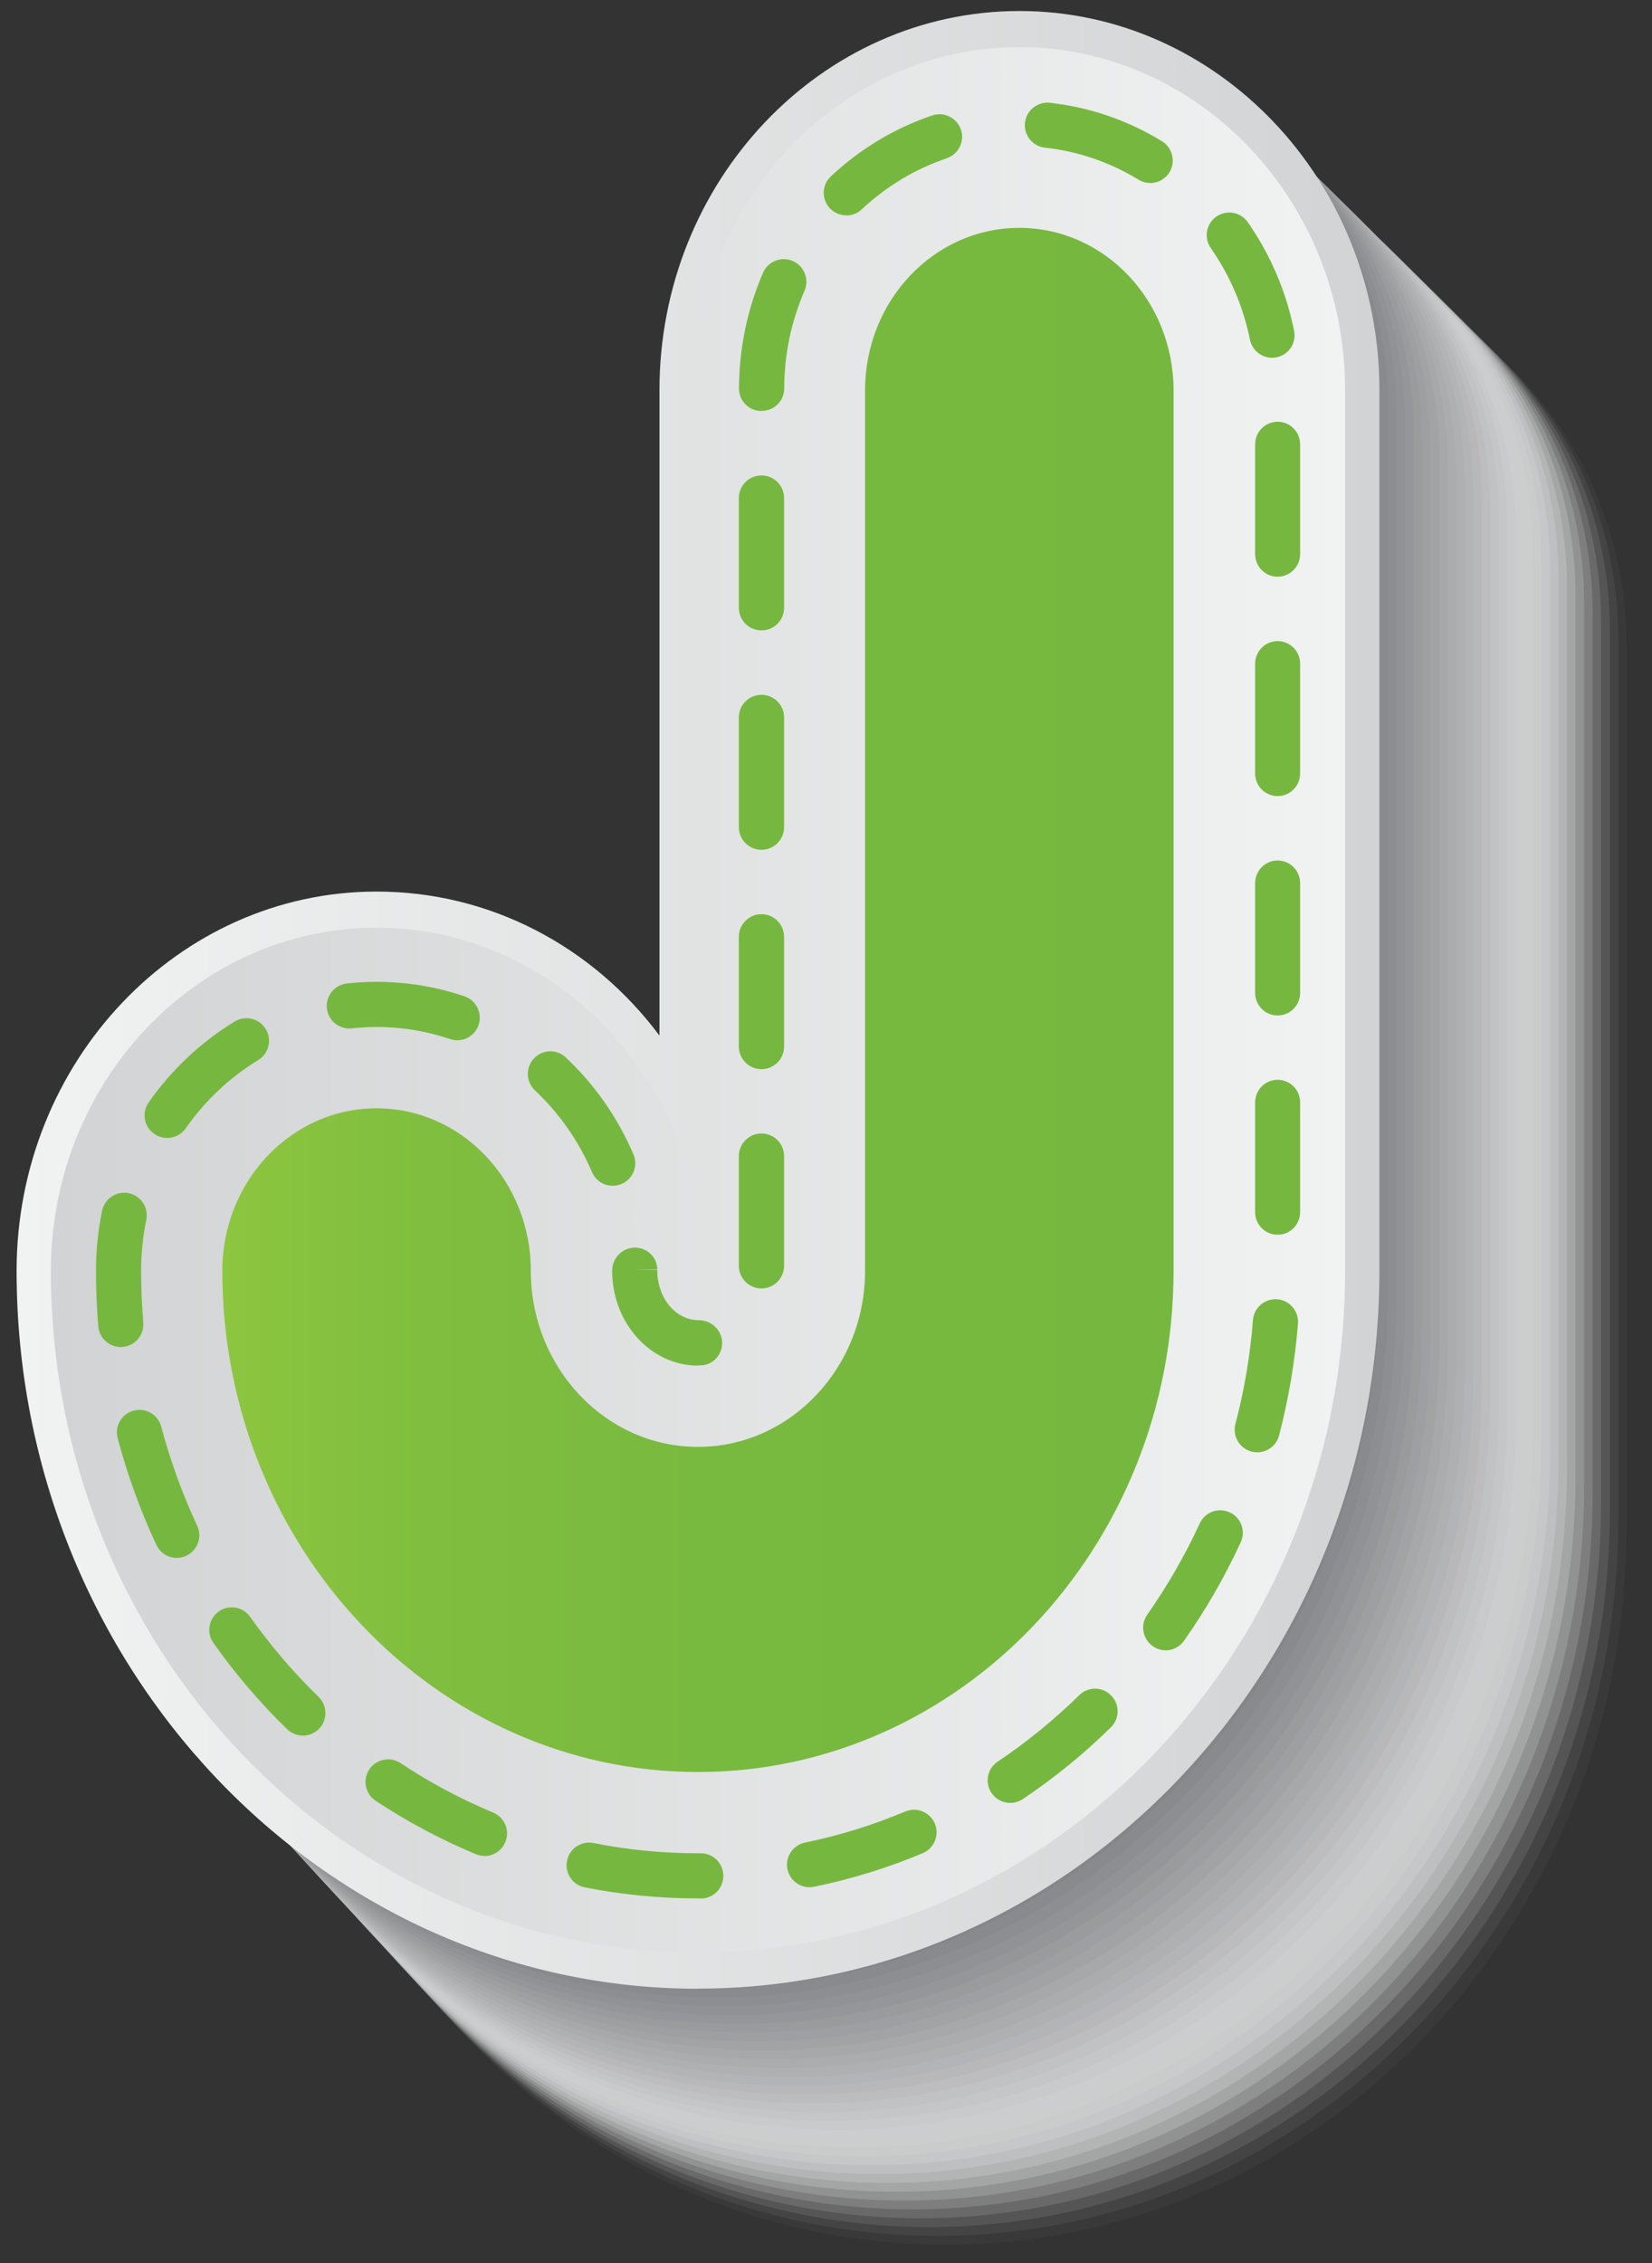 <svg width="65" height="89" viewBox="0 0 65 89" fill="none" xmlns="http://www.w3.org/2000/svg">
<rect x="0" y="0" width="65" height="89" fill="#333333" stroke="none"/>
<g style="mix-blend-mode:multiply">
<path opacity="0.03" d="M35.694 25.432C35.694 17.211 42.042 10.525 49.849 10.525C57.655 10.525 64.003 17.211 64.003 25.432V60.057C64.003 75.618 51.979 88.28 37.199 88.28C22.419 88.28 10.395 75.618 10.395 60.057C10.395 52.177 16.237 45.704 23.598 45.188C23.925 45.164 24.252 45.155 24.583 45.155C28.526 45.164 32.134 46.855 34.719 49.668C34.936 49.9 35.164 50.17 35.362 50.416C35.476 50.553 35.585 50.676 35.694 50.823V25.432Z" fill="#FBFBFB"/>
<path opacity="0.06" d="M35.381 25.096C35.381 16.884 41.725 10.203 49.527 10.203C57.328 10.203 63.672 16.884 63.672 25.096V59.721C63.672 75.276 51.652 87.934 36.877 87.934C22.102 87.934 10.083 75.276 10.083 59.721C10.083 51.831 15.934 45.358 23.31 44.861C23.636 44.837 23.963 44.828 24.294 44.828C28.233 44.847 31.84 46.547 34.42 49.374C34.629 49.601 34.87 49.885 35.064 50.122C35.173 50.255 35.277 50.359 35.381 50.496V25.091V25.096Z" fill="#F7F7F7"/>
<path opacity="0.1" d="M35.069 24.759C35.069 16.553 41.408 9.876 49.205 9.876C57.002 9.876 63.34 16.553 63.34 24.759V59.385C63.34 74.936 51.326 87.584 36.56 87.584C21.795 87.584 9.78 74.936 9.78 59.385C9.78 51.491 15.645 45.017 23.026 44.534C23.352 44.515 23.679 44.501 24.01 44.506C27.949 44.535 31.552 46.244 34.127 49.085C34.33 49.303 34.581 49.606 34.766 49.838C34.87 49.966 34.974 50.047 35.074 50.179V24.755L35.069 24.759Z" fill="#F3F3F3"/>
<path opacity="0.13" d="M34.752 24.423C34.752 16.221 41.086 9.554 48.873 9.554C56.661 9.554 62.995 16.226 62.995 24.423V59.048C62.995 74.59 50.985 87.238 36.224 87.238C21.463 87.238 9.453 74.594 9.453 59.048C9.453 51.149 15.328 44.671 22.718 44.207C23.044 44.188 23.376 44.179 23.707 44.179C27.646 44.217 31.244 45.936 33.814 48.791C34.008 49 34.274 49.322 34.453 49.544C34.553 49.667 34.652 49.724 34.752 49.857V24.418V24.423Z" fill="#EFEFEF"/>
<path opacity="0.16" d="M34.439 24.087C34.439 15.895 40.769 9.227 48.551 9.227C56.334 9.227 62.664 15.895 62.664 24.087V58.712C62.664 74.249 50.658 86.888 35.902 86.888C21.146 86.888 9.141 74.249 9.141 58.712C9.141 50.809 15.03 44.331 22.429 43.881C22.756 43.862 23.087 43.852 23.419 43.857C27.352 43.904 30.955 45.633 33.516 48.502C33.701 48.706 33.98 49.042 34.155 49.26C34.255 49.379 34.349 49.416 34.439 49.539V24.087Z" fill="#EBEBEB"/>
<path opacity="0.19" d="M34.127 23.75C34.127 15.563 40.452 8.905 48.23 8.905C56.008 8.905 62.332 15.568 62.332 23.75V58.376C62.332 73.908 50.331 86.542 35.58 86.542C20.829 86.542 8.828 73.908 8.828 58.376C8.828 50.467 14.732 43.985 22.136 43.558C22.462 43.539 22.794 43.53 23.125 43.535C27.059 43.592 30.657 45.329 33.213 48.213C33.393 48.407 33.682 48.763 33.852 48.971C33.947 49.085 34.037 49.099 34.127 49.217V23.75Z" fill="#E6E7E7"/>
<path opacity="0.23" d="M33.814 23.414C33.814 15.232 40.134 8.578 47.903 8.578C55.671 8.578 61.991 15.232 61.991 23.414V58.039C61.991 73.562 49.995 86.196 35.254 86.196C20.512 86.196 8.516 73.567 8.516 58.039C8.516 50.127 14.428 43.644 21.847 43.232C22.173 43.213 22.505 43.208 22.836 43.213C26.765 43.279 30.363 45.027 32.915 47.925C33.085 48.109 33.388 48.483 33.549 48.682C33.639 48.791 33.729 48.782 33.814 48.895V23.41V23.414Z" fill="#E2E3E3"/>
<path opacity="0.26" d="M33.497 23.078C33.497 14.905 39.812 8.252 47.576 8.252C55.34 8.252 61.655 14.9 61.655 23.078V57.708C61.655 73.226 49.664 85.85 34.927 85.85C20.19 85.85 8.198 73.226 8.198 57.708C8.198 49.79 14.125 43.308 21.548 42.91C21.875 42.891 22.206 42.886 22.538 42.891C26.467 42.967 30.06 44.724 32.607 47.631C32.773 47.811 33.09 48.204 33.242 48.394C33.327 48.498 33.412 48.465 33.492 48.578V23.078H33.497Z" fill="#DEDFE0"/>
<path opacity="0.29" d="M33.185 22.742C33.185 14.573 39.495 7.929 47.254 7.929C55.013 7.929 61.324 14.573 61.324 22.742V57.367C61.324 72.88 49.337 85.5 34.605 85.5C19.873 85.5 7.886 72.88 7.886 57.367C7.886 49.444 13.823 42.957 21.255 42.578C21.586 42.559 21.913 42.554 22.244 42.564C26.174 42.649 29.762 44.416 32.304 47.337C32.461 47.508 32.792 47.92 32.939 48.1C33.019 48.204 33.1 48.147 33.18 48.251V22.737L33.185 22.742Z" fill="#DADBDC"/>
<path opacity="0.32" d="M32.872 22.405C32.872 14.242 39.178 7.603 46.932 7.603C54.687 7.603 60.992 14.242 60.992 22.405V57.031C60.992 72.534 49.011 85.149 34.288 85.149C19.565 85.149 7.583 72.534 7.583 57.031C7.583 49.104 13.534 42.616 20.976 42.252C21.307 42.237 21.638 42.233 21.97 42.237C25.894 42.332 29.487 44.108 32.02 47.044C32.172 47.205 32.512 47.636 32.65 47.811C32.73 47.91 32.806 47.83 32.882 47.929V22.401L32.872 22.405Z" fill="#D6D7D8"/>
<path opacity="0.35" d="M32.56 22.07C32.56 13.915 38.861 7.281 46.606 7.281C54.351 7.281 60.652 13.915 60.652 22.07V56.695C60.652 72.194 48.675 84.804 33.956 84.804C19.238 84.804 7.261 72.194 7.261 56.695C7.261 48.763 13.221 42.271 20.673 41.925C21.004 41.911 21.336 41.906 21.667 41.916C25.591 42.02 29.18 43.8 31.708 46.755C31.85 46.912 32.205 47.357 32.337 47.523C32.413 47.617 32.484 47.513 32.555 47.608V22.06L32.56 22.07Z" fill="#D2D3D4"/>
<path opacity="0.39" d="M32.243 21.734C32.243 13.584 38.539 6.954 46.279 6.954C54.019 6.954 60.316 13.584 60.316 21.734V56.364C60.316 71.858 48.343 84.459 33.63 84.459C18.916 84.459 6.944 71.853 6.944 56.364C6.944 48.427 12.918 41.935 20.379 41.608C20.711 41.594 21.042 41.589 21.373 41.599C25.298 41.712 28.882 43.502 31.405 46.471C31.542 46.618 31.907 47.082 32.034 47.239C32.105 47.328 32.176 47.2 32.243 47.295V21.734Z" fill="#CECFD0"/>
<path opacity="0.42" d="M31.93 21.397C31.93 13.252 38.222 6.627 45.957 6.627C53.693 6.627 59.984 13.252 59.984 21.397V56.022C59.984 71.507 48.016 84.108 33.312 84.108C18.609 84.108 6.636 71.507 6.636 56.022C6.636 48.081 12.62 41.584 20.09 41.276C20.422 41.262 20.753 41.262 21.084 41.271C25.004 41.394 28.588 43.194 31.107 46.177C31.234 46.314 31.613 46.797 31.736 46.949C31.802 47.034 31.869 46.887 31.935 46.973V21.397H31.93Z" fill="#CACBCC"/>
<path opacity="0.45" d="M31.618 21.061C31.618 12.926 37.904 6.306 45.63 6.306C53.356 6.306 59.643 12.926 59.643 21.061V55.686C59.643 71.166 47.68 83.762 32.981 83.762C18.282 83.762 6.319 71.166 6.319 55.686C6.319 47.74 12.317 41.243 19.792 40.95C20.123 40.935 20.455 40.935 20.786 40.95C24.706 41.082 28.285 42.891 30.799 45.889C30.922 46.021 31.31 46.523 31.424 46.661C31.485 46.741 31.551 46.571 31.608 46.651V21.061H31.618Z" fill="#C6C7C8"/>
<path opacity="0.48" d="M31.305 20.725C31.305 12.594 37.587 5.979 45.309 5.979C53.03 5.979 59.312 12.594 59.312 20.725V55.35C59.312 70.825 47.354 83.412 32.659 83.412C17.965 83.412 6.007 70.825 6.007 55.35C6.007 47.399 12.019 40.898 19.503 40.623C19.835 40.609 20.166 40.609 20.502 40.623C24.417 40.765 28.001 42.584 30.505 45.595C30.619 45.718 31.021 46.239 31.13 46.372C31.192 46.447 31.249 46.253 31.305 46.329V20.72V20.725Z" fill="#C2C3C4"/>
<path opacity="0.52" d="M30.988 20.393C30.988 12.267 37.266 5.662 44.982 5.662C52.699 5.662 58.976 12.272 58.976 20.393V55.019C58.976 70.484 47.022 83.071 32.333 83.071C17.643 83.071 5.69 70.489 5.69 55.019C5.69 47.063 11.711 40.561 19.205 40.301C19.537 40.291 19.873 40.291 20.204 40.301C24.119 40.453 27.698 42.28 30.198 45.306C30.306 45.425 30.718 45.96 30.823 46.083C30.879 46.154 30.931 45.941 30.988 46.012V20.389V20.393Z" fill="#BDBEC0"/>
<path opacity="0.55" d="M30.676 20.057C30.676 11.94 36.948 5.334 44.655 5.334C52.362 5.334 58.635 11.94 58.635 20.057V54.682C58.635 70.143 46.691 82.72 32.006 82.72C17.321 82.72 5.377 70.143 5.377 54.682C5.377 46.722 11.413 40.215 18.916 39.978C19.248 39.969 19.584 39.969 19.915 39.978C23.83 40.139 27.404 41.977 29.899 45.012C29.999 45.121 30.43 45.675 30.519 45.794C30.572 45.86 30.624 45.623 30.671 45.689V20.052L30.676 20.057Z" fill="#B9BABC"/>
<path opacity="0.58" d="M30.363 19.721C30.363 11.609 36.631 5.013 44.334 5.013C52.036 5.013 58.304 11.614 58.304 19.721V54.346C58.304 69.802 46.364 82.375 31.684 82.375C17.004 82.375 5.065 69.802 5.065 54.346C5.065 46.381 11.11 39.875 18.623 39.652C18.954 39.643 19.29 39.643 19.622 39.657C23.532 39.828 27.106 41.674 29.596 44.724C29.691 44.823 30.131 45.396 30.217 45.505C30.264 45.567 30.311 45.306 30.359 45.368V19.716L30.363 19.721Z" fill="#B5B6B8"/>
<path opacity="0.61" d="M30.051 19.385C30.051 11.278 36.314 4.686 44.011 4.686C51.709 4.686 57.972 11.278 57.972 19.385V54.015C57.972 69.462 46.038 82.034 31.362 82.034C16.687 82.034 4.752 69.466 4.752 54.015C4.752 46.045 10.812 39.534 18.329 39.33C18.666 39.321 18.997 39.325 19.328 39.34C23.238 39.52 26.808 41.376 29.293 44.44C29.379 44.534 29.833 45.122 29.913 45.221C29.956 45.278 30.003 44.994 30.046 45.055V19.39L30.051 19.385Z" fill="#B1B2B4"/>
<path opacity="0.65" d="M29.734 19.049C29.734 10.951 35.992 4.359 43.685 4.359C51.378 4.359 57.636 10.946 57.636 19.049V53.674C57.636 69.116 45.706 81.679 31.04 81.679C16.374 81.679 4.445 69.116 4.445 53.674C4.445 45.699 10.514 39.188 18.045 38.999C18.381 38.989 18.713 38.999 19.049 39.008C22.955 39.198 26.529 41.063 29.005 44.142C29.085 44.227 29.549 44.838 29.62 44.928C29.663 44.98 29.701 44.677 29.738 44.729V19.044L29.734 19.049Z" fill="#ADAEB0"/>
<path opacity="0.68" d="M29.421 18.712C29.421 10.619 35.675 4.037 43.358 4.037C51.042 4.037 57.295 10.619 57.295 18.712V53.337C57.295 68.775 45.37 81.333 30.709 81.333C16.048 81.333 4.123 68.775 4.123 53.337C4.123 45.358 10.206 38.847 17.742 38.672C18.078 38.662 18.41 38.672 18.746 38.686C22.652 38.885 26.221 40.755 28.692 43.852C28.763 43.928 29.241 44.558 29.308 44.639C29.346 44.686 29.383 44.359 29.416 44.406V18.707L29.421 18.712Z" fill="#A9AAAC"/>
<path opacity="0.71" d="M29.109 18.376C29.109 10.288 35.358 3.711 43.036 3.711C50.715 3.711 56.964 10.288 56.964 18.376V53.001C56.964 68.429 45.044 80.983 30.387 80.983C15.73 80.983 3.81 68.429 3.81 53.001C3.81 45.017 9.903 38.502 17.453 38.345C17.79 38.34 18.121 38.345 18.457 38.359C22.363 38.568 25.927 40.448 28.394 43.559C28.46 43.63 28.948 44.274 29.009 44.35C29.043 44.392 29.076 44.042 29.109 44.084V18.371V18.376Z" fill="#A5A6A8"/>
<path opacity="0.74" d="M28.796 18.04C28.796 9.961 35.04 3.388 42.714 3.388C50.388 3.388 56.632 9.961 56.632 18.04V52.665C56.632 68.088 44.717 80.637 30.065 80.637C15.413 80.637 3.498 68.088 3.498 52.665C3.498 44.676 9.604 38.16 17.16 38.023C17.496 38.018 17.832 38.023 18.164 38.042C22.064 38.26 25.629 40.149 28.091 43.275C28.148 43.336 28.649 43.999 28.706 44.065C28.735 44.103 28.768 43.734 28.796 43.772V18.044V18.04Z" fill="#A1A2A4"/>
<path opacity="0.77" d="M28.479 17.703C28.479 9.63 34.719 3.062 42.383 3.062C50.047 3.062 56.287 9.63 56.287 17.703V52.329C56.287 67.747 44.376 80.286 29.734 80.286C15.091 80.286 3.181 67.742 3.181 52.329C3.181 44.335 9.302 37.815 16.862 37.696C17.198 37.691 17.534 37.696 17.866 37.715C21.766 37.943 25.326 39.841 27.783 42.981C27.835 43.033 28.347 43.715 28.394 43.772C28.422 43.805 28.446 43.412 28.47 43.445V17.699L28.479 17.703Z" fill="#9D9EA1"/>
<path opacity="0.81" d="M28.167 17.367C28.167 9.298 34.401 2.735 42.061 2.735C49.721 2.735 55.956 9.298 55.956 17.367V51.992C55.956 67.401 44.049 79.941 29.412 79.941C14.774 79.941 2.868 67.401 2.868 51.992C2.868 43.994 8.999 37.474 16.573 37.37C16.909 37.37 17.245 37.37 17.581 37.393C21.482 37.63 25.042 39.538 27.49 42.692C27.532 42.739 28.063 43.436 28.1 43.488C28.124 43.516 28.143 43.099 28.167 43.128V17.367Z" fill="#999A9D"/>
<path opacity="0.84" d="M27.854 17.031C27.854 8.971 34.084 2.413 41.739 2.413C49.394 2.413 55.624 8.971 55.624 17.031V51.656C55.624 67.06 43.723 79.595 29.09 79.595C14.457 79.595 2.555 67.06 2.555 51.656C2.555 43.653 8.7 37.128 16.279 37.043C16.616 37.043 16.952 37.047 17.288 37.066C21.184 37.313 24.744 39.23 27.187 42.394C27.224 42.432 27.764 43.147 27.797 43.189C27.816 43.213 27.835 42.773 27.854 42.796V17.021V17.031Z" fill="#949699"/>
<path opacity="0.87" d="M27.542 16.695C27.542 8.64 33.767 2.086 41.413 2.086C49.058 2.086 55.283 8.64 55.283 16.695V51.32C55.283 66.719 43.387 79.245 28.763 79.245C14.14 79.245 2.243 66.719 2.243 51.32C2.243 43.312 8.397 36.787 15.991 36.716C16.327 36.716 16.663 36.721 16.999 36.744C20.895 37 24.451 38.927 26.893 42.105C26.922 42.138 27.476 42.872 27.499 42.905C27.513 42.924 27.528 42.465 27.542 42.484V16.695Z" fill="#909295"/>
<path opacity="0.9" d="M27.225 16.358C27.225 8.308 33.445 1.764 41.086 1.764C48.727 1.764 54.947 8.313 54.947 16.358V50.983C54.947 66.373 43.055 78.898 28.437 78.898C13.818 78.898 1.926 66.378 1.926 50.983C1.926 42.971 8.094 36.441 15.693 36.389C16.029 36.389 16.365 36.398 16.701 36.417C20.592 36.682 24.148 38.619 26.586 41.811C26.609 41.835 27.173 42.588 27.192 42.611C27.201 42.626 27.215 42.142 27.225 42.157V16.349V16.358Z" fill="#8C8E91"/>
<path opacity="0.94" d="M26.912 16.022C26.912 7.981 33.128 1.437 40.764 1.437C48.4 1.437 54.616 7.981 54.616 16.022V50.647C54.616 66.033 42.729 78.548 28.115 78.548C13.501 78.548 1.613 66.033 1.613 50.647C1.613 42.63 7.791 36.1 15.399 36.067C15.735 36.067 16.076 36.077 16.407 36.1C20.299 36.375 23.849 38.321 26.282 41.527C26.297 41.541 26.874 42.313 26.889 42.327C26.898 42.337 26.903 41.83 26.912 41.839V16.017V16.022Z" fill="#888A8D"/>
<path opacity="0.97" d="M26.6 15.686C26.6 7.65 32.811 1.116 40.442 1.116C48.073 1.116 54.284 7.655 54.284 15.686V50.312C54.284 65.692 42.402 78.203 27.797 78.203C13.193 78.203 1.311 65.692 1.311 50.312C1.311 42.285 7.503 35.755 15.12 35.741C15.461 35.741 15.797 35.75 16.128 35.774C20.02 36.058 23.57 38.014 25.994 41.234C26.003 41.243 26.59 42.029 26.6 42.039C26.6 42.039 26.609 41.518 26.609 41.523V15.686H26.6Z" fill="#848689"/>
<path d="M27.466 77.857C12.866 77.857 0.989 65.351 0.989 49.975C0.989 41.944 7.19 35.414 14.817 35.414C19.096 35.414 23.059 37.431 25.681 40.945L26.282 41.75V15.345C26.282 7.314 32.484 0.784 40.111 0.784C47.737 0.784 53.939 7.314 53.939 15.345V49.971C53.939 65.342 42.061 77.852 27.461 77.852L27.466 77.857Z" fill="#808285"/>
</g>
<path d="M27.466 78.212C12.682 78.212 0.653 65.545 0.653 49.98C0.653 41.754 7.006 35.063 14.817 35.063C19.29 35.063 23.333 37.227 25.947 40.727V15.35C25.947 7.124 32.3 0.433 40.111 0.433C47.922 0.433 54.275 7.124 54.275 15.35V49.975C54.275 65.545 42.246 78.207 27.461 78.207L27.466 78.212Z" fill="url(#paint0_linear_53_37736)"/>
<path d="M27.466 76.792C13.425 76.792 2.002 64.764 2.002 49.98C2.002 42.541 7.754 36.484 14.817 36.484C20.876 36.484 25.97 40.936 27.296 46.897V15.35C27.296 7.911 33.048 1.854 40.111 1.854C47.174 1.854 52.926 7.911 52.926 15.35V49.975C52.926 64.759 41.503 76.787 27.462 76.787L27.466 76.792Z" fill="url(#paint1_linear_53_37736)"/>
<path d="M27.57 74.66H27.461C25.965 74.66 24.465 74.514 23.007 74.225C22.524 74.13 22.211 73.661 22.311 73.178C22.405 72.695 22.874 72.387 23.357 72.482C24.701 72.752 26.084 72.885 27.466 72.885H27.575C28.067 72.885 28.46 73.282 28.46 73.775C28.46 74.267 28.062 74.665 27.575 74.665L27.57 74.66ZM31.85 74.22C31.438 74.22 31.069 73.931 30.983 73.51C30.884 73.031 31.196 72.563 31.675 72.463C33.019 72.189 34.345 71.777 35.618 71.242C36.068 71.052 36.589 71.265 36.783 71.715C36.972 72.17 36.759 72.686 36.309 72.88C34.932 73.458 33.492 73.903 32.034 74.201C31.973 74.215 31.916 74.22 31.855 74.22H31.85ZM19.068 72.989C18.954 72.989 18.841 72.965 18.727 72.923C17.359 72.354 16.029 71.644 14.779 70.82C14.372 70.55 14.258 69.996 14.528 69.589C14.798 69.182 15.352 69.068 15.759 69.338C16.914 70.105 18.14 70.758 19.404 71.284C19.858 71.474 20.072 71.99 19.882 72.444C19.74 72.785 19.409 72.994 19.063 72.994L19.068 72.989ZM39.751 70.905C39.467 70.905 39.183 70.768 39.012 70.512C38.738 70.105 38.847 69.551 39.254 69.281C40.395 68.519 41.474 67.638 42.464 66.667C42.814 66.322 43.377 66.326 43.718 66.677C44.064 67.027 44.059 67.591 43.709 67.931C42.639 68.983 41.474 69.93 40.243 70.754C40.092 70.853 39.921 70.905 39.751 70.905ZM11.919 68.258C11.697 68.258 11.475 68.173 11.299 68.007C10.239 66.975 9.259 65.834 8.397 64.612C8.113 64.214 8.208 63.66 8.606 63.376C9.003 63.092 9.557 63.187 9.841 63.584C10.641 64.716 11.55 65.777 12.535 66.733C12.885 67.074 12.895 67.638 12.554 67.988C12.379 68.168 12.147 68.258 11.919 68.258ZM45.867 64.901C45.692 64.901 45.512 64.849 45.356 64.74C44.954 64.456 44.859 63.902 45.138 63.504C45.929 62.377 46.625 61.169 47.207 59.91C47.41 59.465 47.941 59.27 48.386 59.479C48.831 59.682 49.025 60.213 48.816 60.658C48.192 62.012 47.439 63.315 46.587 64.527C46.412 64.773 46.137 64.906 45.858 64.906L45.867 64.901ZM6.958 61.269C6.622 61.269 6.305 61.079 6.153 60.757C5.524 59.412 5.013 58.001 4.629 56.562C4.501 56.088 4.785 55.6 5.259 55.477C5.732 55.349 6.22 55.634 6.343 56.107C6.698 57.443 7.176 58.754 7.758 60.004C7.967 60.45 7.772 60.975 7.332 61.184C7.209 61.24 7.081 61.269 6.958 61.269ZM49.47 57.116C49.394 57.116 49.318 57.106 49.243 57.087C48.769 56.964 48.485 56.477 48.608 56.003C48.959 54.672 49.191 53.294 49.299 51.912C49.337 51.424 49.763 51.064 50.256 51.097C50.743 51.135 51.108 51.566 51.07 52.054C50.952 53.541 50.701 55.018 50.327 56.453C50.222 56.851 49.863 57.116 49.47 57.116ZM27.466 53.706C25.601 53.706 24.086 52.035 24.086 49.975C24.086 49.482 24.484 49.066 24.976 49.066C25.468 49.066 25.861 49.444 25.861 49.932H24.976L25.861 49.947C25.861 51.059 26.59 51.926 27.504 51.921C27.977 51.921 28.389 52.295 28.413 52.773C28.432 53.261 28.072 53.678 27.584 53.697H27.471L27.466 53.706ZM4.752 52.977C4.298 52.977 3.909 52.627 3.867 52.163C3.805 51.438 3.777 50.704 3.777 49.975C3.777 49.184 3.857 48.389 4.018 47.617C4.118 47.134 4.586 46.826 5.065 46.925C5.543 47.025 5.855 47.493 5.756 47.972C5.623 48.625 5.552 49.298 5.552 49.97C5.552 50.643 5.581 51.334 5.637 52.011C5.68 52.499 5.315 52.93 4.828 52.972C4.804 52.972 4.776 52.972 4.752 52.972V52.977ZM29.961 50.671C29.468 50.671 29.071 50.273 29.071 49.781V45.467C29.071 44.974 29.468 44.577 29.961 44.577C30.453 44.577 30.851 44.974 30.851 45.467V49.781C30.851 50.273 30.453 50.671 29.961 50.671ZM50.27 48.559C49.778 48.559 49.385 48.161 49.385 47.669V43.355C49.385 42.862 49.782 42.465 50.27 42.465C50.758 42.465 51.155 42.862 51.155 43.355V47.669C51.155 48.161 50.758 48.559 50.27 48.559ZM24.105 46.632C23.759 46.632 23.433 46.428 23.291 46.092C22.765 44.865 22.008 43.786 21.047 42.881C20.692 42.545 20.673 41.981 21.009 41.626C21.345 41.267 21.908 41.252 22.263 41.588C23.404 42.663 24.299 43.942 24.924 45.396C25.118 45.846 24.91 46.366 24.46 46.561C24.346 46.608 24.228 46.632 24.11 46.632H24.105ZM6.575 44.752C6.4 44.752 6.22 44.7 6.068 44.591C5.666 44.311 5.566 43.757 5.85 43.355C6.745 42.071 7.919 40.973 9.235 40.173C9.657 39.917 10.201 40.054 10.457 40.471C10.712 40.892 10.575 41.437 10.158 41.693C9.046 42.365 8.061 43.293 7.309 44.373C7.138 44.619 6.859 44.752 6.579 44.752H6.575ZM29.961 42.048C29.468 42.048 29.071 41.65 29.071 41.158V36.844C29.071 36.351 29.468 35.953 29.961 35.953C30.453 35.953 30.851 36.351 30.851 36.844V41.158C30.851 41.65 30.453 42.048 29.961 42.048ZM17.993 40.911C17.898 40.911 17.804 40.897 17.709 40.864C16.474 40.443 15.139 40.3 13.841 40.443C13.349 40.49 12.914 40.144 12.861 39.657C12.809 39.169 13.16 38.733 13.647 38.676C15.195 38.506 16.796 38.676 18.277 39.183C18.741 39.339 18.987 39.846 18.831 40.31C18.703 40.679 18.363 40.911 17.993 40.911ZM50.27 39.936C49.778 39.936 49.385 39.538 49.385 39.046V34.732C49.385 34.239 49.782 33.841 50.27 33.841C50.758 33.841 51.155 34.239 51.155 34.732V39.046C51.155 39.538 50.758 39.936 50.27 39.936ZM29.961 33.42C29.468 33.42 29.071 33.022 29.071 32.53V28.216C29.071 27.723 29.468 27.326 29.961 27.326C30.453 27.326 30.851 27.723 30.851 28.216V32.53C30.851 33.022 30.453 33.42 29.961 33.42ZM50.27 31.308C49.778 31.308 49.385 30.91 49.385 30.418V26.104C49.385 25.611 49.782 25.213 50.27 25.213C50.758 25.213 51.155 25.611 51.155 26.104V30.418C51.155 30.91 50.758 31.308 50.27 31.308ZM29.961 24.792C29.468 24.792 29.071 24.394 29.071 23.902V19.588C29.071 19.095 29.468 18.698 29.961 18.698C30.453 18.698 30.851 19.095 30.851 19.588V23.902C30.851 24.394 30.453 24.792 29.961 24.792ZM50.27 22.68C49.778 22.68 49.385 22.282 49.385 21.79V17.476C49.385 16.983 49.782 16.586 50.27 16.586C50.758 16.586 51.155 16.983 51.155 17.476V21.79C51.155 22.282 50.758 22.68 50.27 22.68ZM29.961 16.164H29.956C29.464 16.164 29.071 15.762 29.076 15.269C29.085 13.692 29.402 12.163 30.022 10.728C30.216 10.278 30.737 10.07 31.192 10.264C31.641 10.458 31.85 10.984 31.656 11.434C31.13 12.646 30.86 13.939 30.856 15.279C30.856 15.766 30.458 16.159 29.97 16.159L29.961 16.164ZM50.052 14.071C49.64 14.071 49.271 13.782 49.181 13.361C48.916 12.054 48.395 10.842 47.638 9.752C47.358 9.35 47.458 8.796 47.86 8.517C48.263 8.237 48.816 8.337 49.096 8.739C49.991 10.027 50.606 11.462 50.918 13.006C51.018 13.489 50.705 13.957 50.227 14.052C50.166 14.066 50.109 14.071 50.047 14.071H50.052ZM33.298 8.469C33.062 8.469 32.825 8.374 32.65 8.19C32.314 7.83 32.333 7.271 32.692 6.935C33.857 5.846 35.197 5.041 36.683 4.539C37.147 4.382 37.649 4.634 37.81 5.098C37.966 5.562 37.715 6.064 37.251 6.225C36.011 6.646 34.884 7.318 33.909 8.232C33.739 8.393 33.521 8.474 33.303 8.474L33.298 8.469ZM45.257 7.195C45.1 7.195 44.939 7.153 44.797 7.067C43.661 6.376 42.421 5.95 41.114 5.808C40.627 5.756 40.276 5.315 40.328 4.828C40.38 4.34 40.825 3.99 41.308 4.042C42.875 4.217 44.357 4.723 45.716 5.552C46.132 5.808 46.27 6.352 46.014 6.774C45.848 7.048 45.555 7.2 45.257 7.2V7.195Z" fill="#76B83F"/>
<path d="M27.466 69.689C17.141 69.689 8.748 60.848 8.748 49.98C8.748 46.447 11.465 43.587 14.817 43.587C18.169 43.587 20.886 46.447 20.886 49.98C20.886 53.797 23.835 56.903 27.461 56.903C31.088 56.903 34.037 53.797 34.037 49.98V15.355C34.037 11.822 36.754 8.962 40.106 8.962C43.458 8.962 46.175 11.822 46.175 15.355V49.98C46.175 60.848 37.777 69.689 27.457 69.689H27.466Z" fill="url(#paint2_linear_53_37736)"/>
<defs>
<linearGradient id="paint0_linear_53_37736" x1="0.653" y1="39.325" x2="54.28" y2="39.325" gradientUnits="userSpaceOnUse">
<stop stop-color="#F1F2F2"/>
<stop offset="1" stop-color="#D1D3D4"/>
</linearGradient>
<linearGradient id="paint1_linear_53_37736" x1="2.002" y1="39.325" x2="52.931" y2="39.325" gradientUnits="userSpaceOnUse">
<stop stop-color="#D1D3D4"/>
<stop offset="1" stop-color="#F1F2F2"/>
</linearGradient>
<linearGradient id="paint2_linear_53_37736" x1="8.748" y1="39.325" x2="46.185" y2="39.325" gradientUnits="userSpaceOnUse">
<stop stop-color="#8DC63F"/>
<stop offset="0.21" stop-color="#80BE3F"/>
<stop offset="0.51" stop-color="#78B93F"/>
<stop offset="1" stop-color="#76B83F"/>
</linearGradient>
</defs>
</svg>
